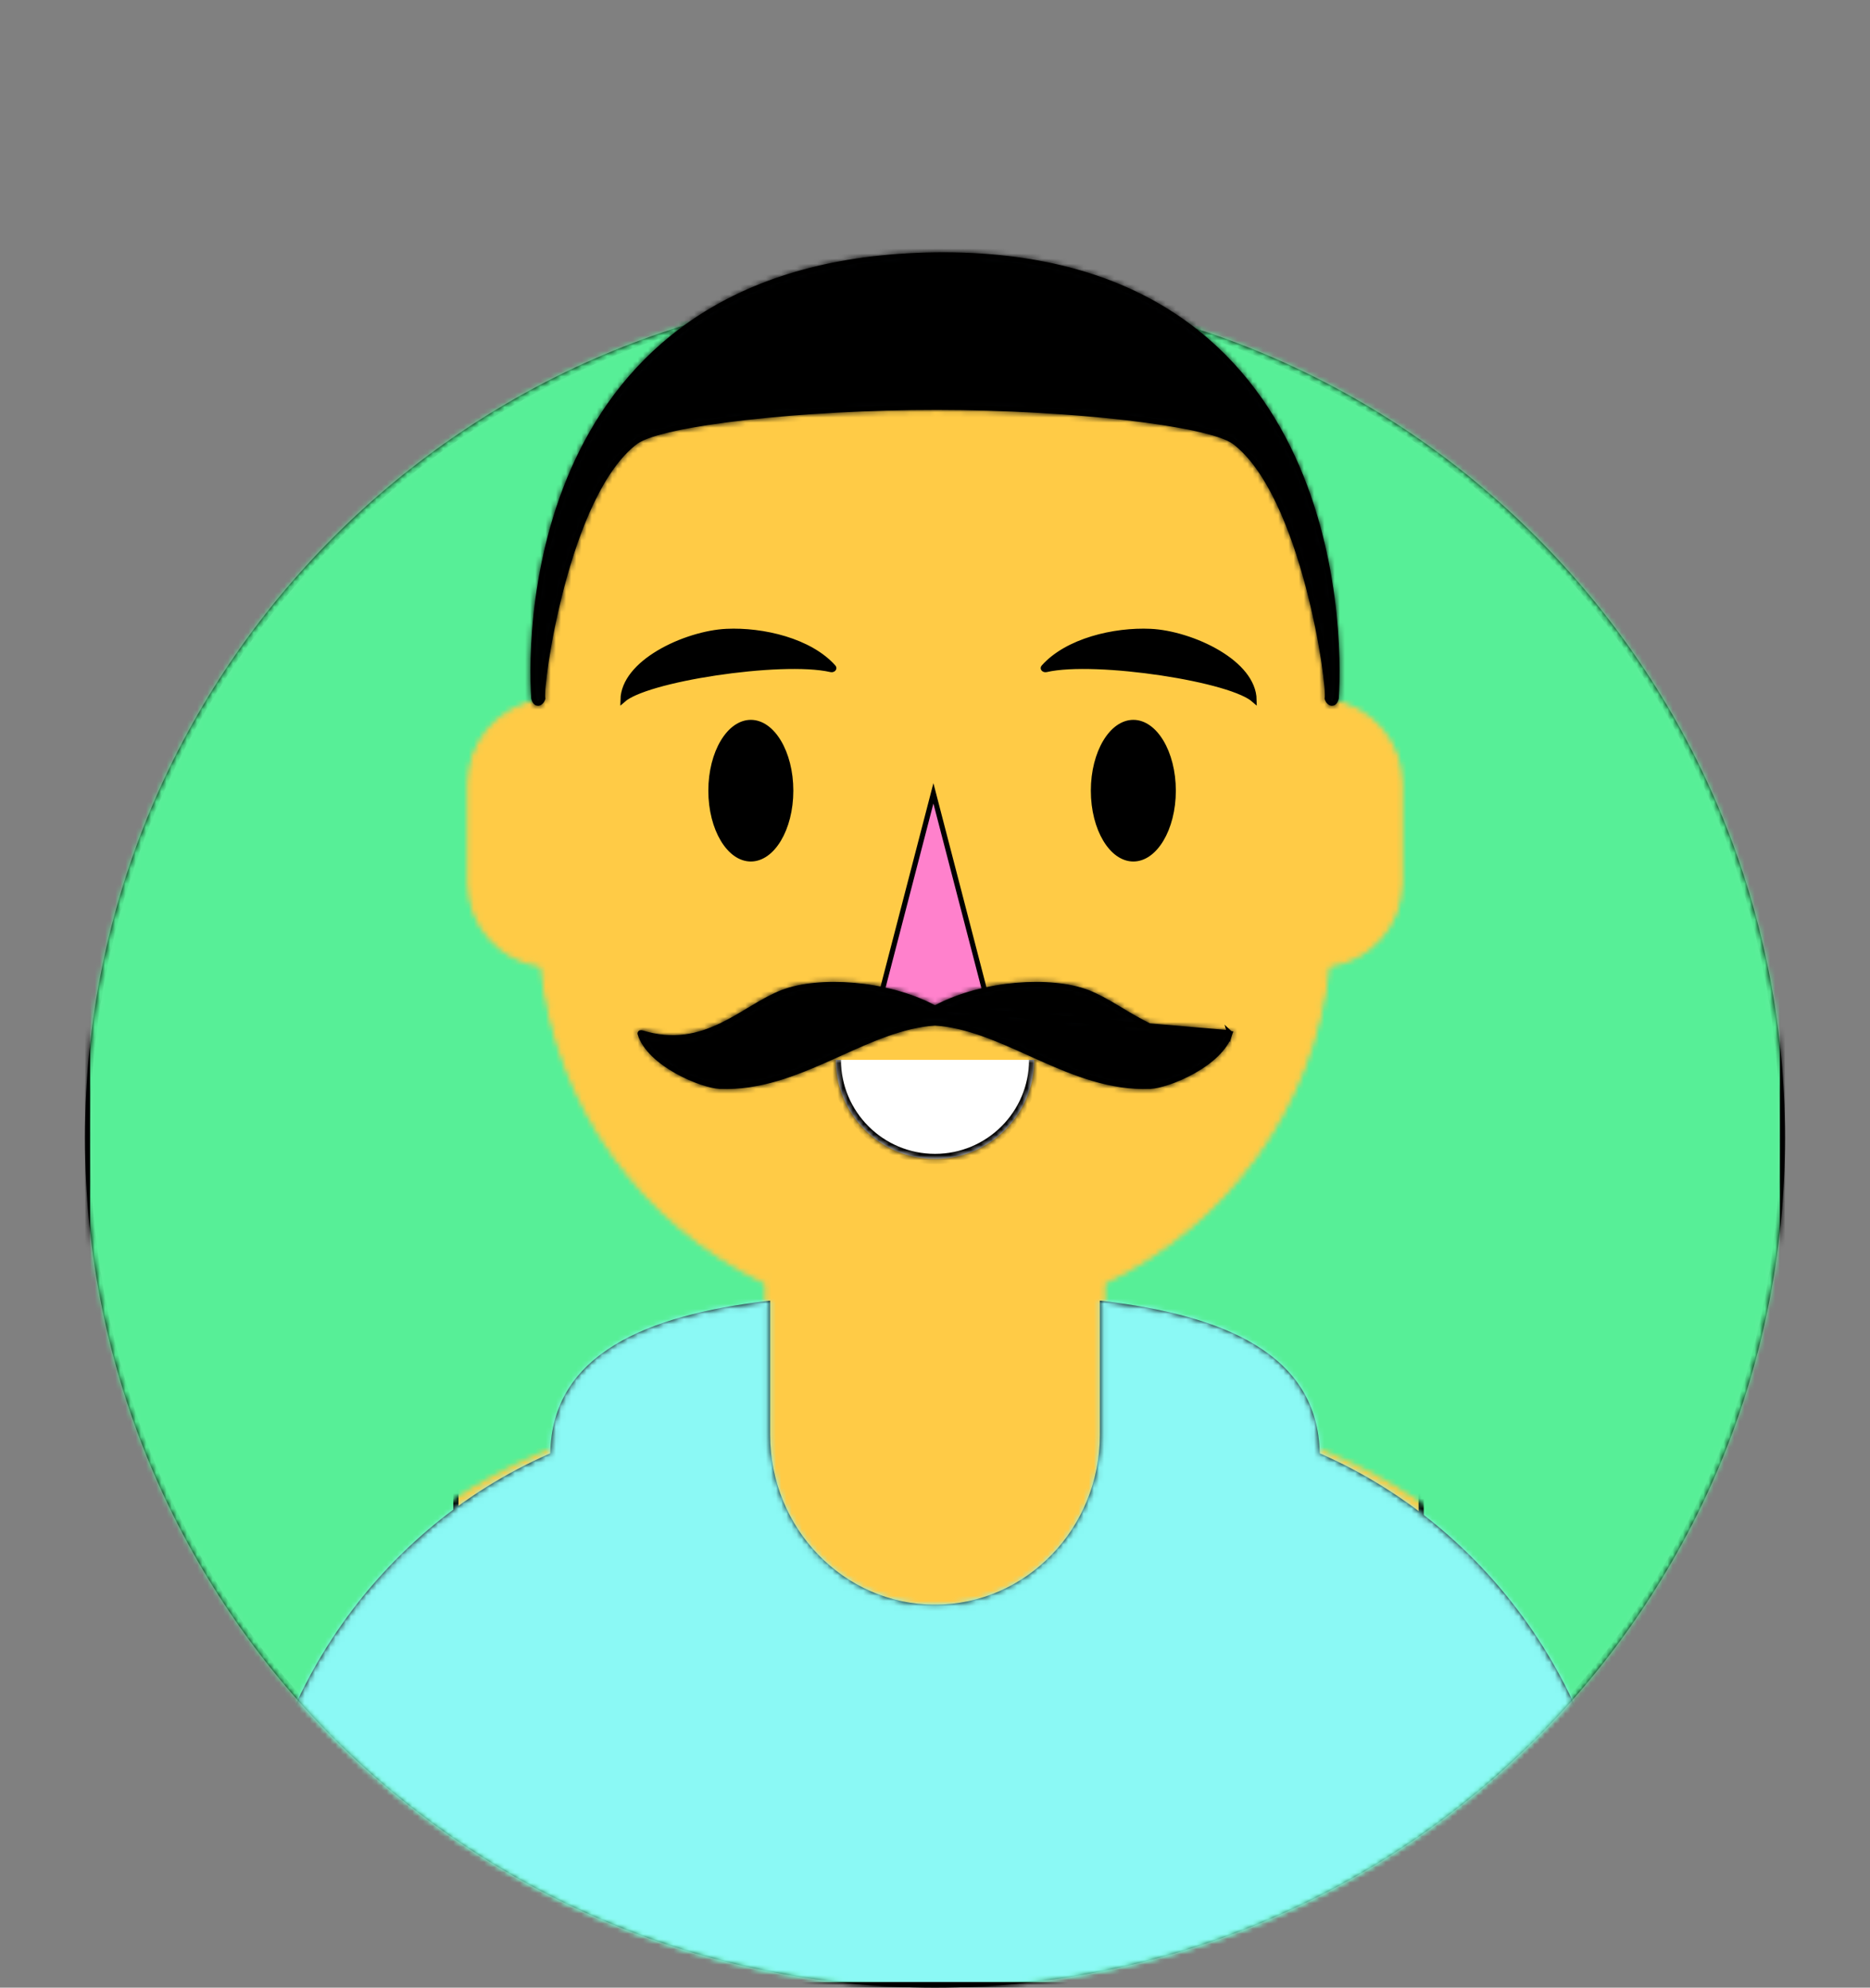 <svg width="365" height="388" viewBox="0 0 365 388" fill="none" xmlns="http://www.w3.org/2000/svg">
<rect x="0" y="0" width="365" height="388" fill="#808080" stroke="none"/>
<path d="M347.909 222.091C347.909 313.444 273.853 387.5 182.5 387.5C91.147 387.5 17.091 313.444 17.091 222.091C17.091 130.738 91.147 56.682 182.5 56.682C273.853 56.682 347.909 130.738 347.909 222.091Z" fill="#E6E6E6" stroke="black"/>
<mask id="mask0_111_129" style="mask-type:luminance" maskUnits="userSpaceOnUse" x="16" y="56" width="333" height="332">
<path d="M347.909 222.091C347.909 313.444 273.853 387.5 182.5 387.5C91.147 387.5 17.091 313.444 17.091 222.091C17.091 130.738 91.147 56.682 182.5 56.682C273.853 56.682 347.909 130.738 347.909 222.091Z" fill="white" stroke="black"/>
</mask>
<g mask="url(#mask0_111_129)">
<path d="M17.091 387.5V56.682H347.909V387.5H17.091Z" fill="#57EF97" stroke="black"/>
</g>
<mask id="mask1_111_129" style="mask-type:luminance" maskUnits="userSpaceOnUse" x="0" y="0" width="365" height="388">
<path d="M16.591 222.091C16.591 313.72 90.871 388 182.5 388C274.129 388 348.409 313.72 348.409 222.091H365V0.879H0V222.091H16.591Z" fill="white"/>
</mask>
<g mask="url(#mask1_111_129)">
<mask id="mask2_111_129" style="mask-type:luminance" maskUnits="userSpaceOnUse" x="44" y="50" width="277" height="338">
<path d="M215.467 250.135L215.182 250.271V250.587V276.011V276.511H215.682H221.212C275.913 276.511 320.258 320.855 320.258 375.557V387.5H44.742V375.557C44.742 320.855 89.087 276.511 143.788 276.511H149.318H149.818V276.011V250.587V250.271L149.533 250.135C125.854 238.887 108.834 215.898 105.995 188.693L105.954 188.304L105.568 188.25C97.757 187.146 91.75 180.433 91.75 172.318V152.962C91.75 144.99 97.549 138.37 105.158 137.094L105.576 137.024V136.601V128.076C105.576 85.592 140.016 51.151 182.5 51.151C224.984 51.151 259.424 85.592 259.424 128.076V136.601V137.024L259.841 137.094C267.451 138.37 273.25 144.99 273.25 152.962V172.318C273.25 180.433 267.242 187.146 259.432 188.25L259.046 188.304L259.005 188.693C256.166 215.898 239.146 238.887 215.467 250.135Z" fill="white" stroke="black"/>
</mask>
<g mask="url(#mask2_111_129)">
<path d="M88.985 383.352V76.038H277.398V383.352H88.985Z" fill="#FFCB46" stroke="black"/>
</g>
<path d="M107.604 284.176L107.898 284.048L107.904 283.727C108.085 274.18 112.693 267.563 120.246 262.964C127.712 258.417 138.052 255.851 149.814 254.452V280.061C149.814 298.649 164.434 313.743 182.5 313.743C200.566 313.743 215.186 298.649 215.186 280.061V254.452C226.948 255.851 237.288 258.417 244.754 262.964C252.307 267.563 256.915 274.18 257.096 283.727L257.102 284.048L257.396 284.176C291.892 299.199 316.11 334.408 316.11 375.458V387.402H48.89V375.458C48.89 334.408 73.108 299.199 107.604 284.176Z" fill="black" stroke="black"/>
<mask id="mask3_111_129" style="mask-type:luminance" maskUnits="userSpaceOnUse" x="48" y="253" width="269" height="135">
<path d="M107.604 284.176L107.898 284.048L107.904 283.727C108.085 274.18 112.693 267.563 120.246 262.964C127.712 258.417 138.052 255.851 149.814 254.452V280.061C149.814 298.649 164.434 313.743 182.5 313.743C200.566 313.743 215.186 298.649 215.186 280.061V254.452C226.948 255.851 237.288 258.417 244.754 262.964C252.307 267.563 256.915 274.18 257.096 283.727L257.102 284.048L257.396 284.176C291.892 299.199 316.11 334.408 316.11 375.458V387.402H48.89V375.458C48.89 334.408 73.108 299.199 107.604 284.176Z" fill="white" stroke="black"/>
</mask>
<g mask="url(#mask3_111_129)">
<path d="M5.975 387.402V236.319H359.025V387.402H5.975Z" fill="#8BF9F5" stroke="black"/>
</g>
<mask id="path-10-inside-1_111_129" fill="white">
<path fill-rule="evenodd" clip-rule="evenodd" d="M163.144 206.883C163.144 217.573 171.81 226.239 182.5 226.239C193.19 226.239 201.856 217.573 201.856 206.883"/>
</mask>
<path fill-rule="evenodd" clip-rule="evenodd" d="M163.144 206.883C163.144 217.573 171.81 226.239 182.5 226.239C193.19 226.239 201.856 217.573 201.856 206.883" fill="white"/>
<path d="M162.144 206.883C162.144 218.125 171.258 227.239 182.5 227.239V225.239C172.362 225.239 164.144 217.02 164.144 206.883H162.144ZM182.5 227.239C193.742 227.239 202.856 218.125 202.856 206.883H200.856C200.856 217.02 192.638 225.239 182.5 225.239V227.239Z" fill="black" mask="url(#path-10-inside-1_111_129)"/>
<path d="M170.548 199.677L182.189 154.867L193.831 199.677H170.548Z" fill="#FF81CC" stroke="black"/>
<path d="M154.348 154.345C154.348 158.088 153.437 161.452 151.99 163.864C150.537 166.286 148.599 167.67 146.553 167.67C144.507 167.67 142.569 166.286 141.116 163.864C139.669 161.452 138.758 158.088 138.758 154.345C138.758 150.602 139.669 147.238 141.116 144.826C142.569 142.404 144.507 141.019 146.553 141.019C148.599 141.019 150.537 142.404 151.99 144.826C153.437 147.238 154.348 150.602 154.348 154.345Z" fill="black" stroke="black"/>
<path d="M229.008 154.345C229.008 158.088 228.096 161.452 226.649 163.864C225.196 166.286 223.258 167.67 221.212 167.67C219.166 167.67 217.228 166.286 215.775 163.864C214.328 161.452 213.417 158.088 213.417 154.345C213.417 150.602 214.328 147.238 215.775 144.826C217.228 142.404 219.166 141.019 221.212 141.019C223.258 141.019 225.196 142.404 226.649 144.826C228.096 147.238 229.008 150.602 229.008 154.345Z" fill="black" stroke="black"/>
<path d="M141.803 123.25L141.803 123.25C145.344 123.083 149.423 123.537 153.195 124.688C156.972 125.84 160.399 127.678 162.682 130.246C162.746 130.317 162.758 130.374 162.758 130.41C162.759 130.451 162.744 130.503 162.703 130.558C162.619 130.667 162.436 130.764 162.186 130.707L162.186 130.707C159.739 130.144 156.21 129.994 152.264 130.138C148.308 130.282 143.896 130.724 139.667 131.361C135.439 131.999 131.381 132.835 128.134 133.772C126.511 134.24 125.081 134.736 123.93 135.249C122.963 135.68 122.157 136.138 121.6 136.627C121.663 133.033 124.545 129.838 128.563 127.433C132.704 124.956 137.876 123.431 141.803 123.25Z" fill="black" stroke="black"/>
<path d="M224.58 123.25L224.58 123.25C221.039 123.083 216.96 123.537 213.188 124.688C209.411 125.84 205.984 127.678 203.7 130.246C203.637 130.317 203.625 130.374 203.625 130.41C203.624 130.451 203.638 130.503 203.68 130.558C203.764 130.667 203.947 130.764 204.196 130.707L204.197 130.707C206.643 130.144 210.173 129.994 214.119 130.138C218.075 130.282 222.486 130.724 226.716 131.361C230.944 131.999 235.002 132.835 238.249 133.772C239.872 134.24 241.301 134.736 242.452 135.249C243.42 135.68 244.226 136.138 244.782 136.627C244.719 133.033 241.838 129.838 237.82 127.433C233.679 124.956 228.507 123.431 224.58 123.25Z" fill="black" stroke="black"/>
<mask id="mask4_111_129" style="mask-type:luminance" maskUnits="userSpaceOnUse" x="0" y="0" width="365" height="388">
<path d="M0.5 387.5V1.379H364.5V387.5H0.5Z" fill="white" stroke="black"/>
</mask>
<g mask="url(#mask4_111_129)">
<path d="M182.5 196.798L182.267 196.675C177.643 194.234 172.035 192.814 166.686 192.347C161.332 191.879 156.292 192.372 152.799 193.706L152.799 193.706C150.848 194.451 148.943 195.542 146.966 196.721C146.708 196.875 146.448 197.031 146.187 197.187C144.462 198.221 142.676 199.292 140.788 200.199C136.415 202.3 131.451 203.545 125.167 201.592L125.167 201.592C125.095 201.57 125.027 201.59 124.98 201.634C124.934 201.676 124.924 201.723 124.938 201.771L124.938 201.772C125.829 204.696 128.793 207.239 132.092 209.089C135.382 210.935 138.837 211.997 140.52 212.063C148.23 212.363 155.21 209.55 162.04 206.497C162.687 206.207 163.334 205.915 163.98 205.623C170.107 202.857 176.172 200.119 182.467 199.694L182.5 199.692L182.534 199.694C188.829 200.119 194.894 202.857 201.02 205.623C201.667 205.915 202.313 206.207 202.961 206.497C209.791 209.55 216.771 212.363 224.481 212.063C226.164 211.997 229.619 210.935 232.909 209.089C236.208 207.239 239.172 204.696 240.063 201.772L182.5 196.798ZM182.5 196.798L182.734 196.675M182.5 196.798L182.734 196.675M182.734 196.675C187.358 194.234 192.966 192.814 198.315 192.347C203.669 191.879 208.709 192.372 212.202 193.706L212.38 193.239L212.202 193.706C214.153 194.451 216.058 195.542 218.035 196.721C218.293 196.875 218.553 197.031 218.814 197.187C220.539 198.221 222.325 199.292 224.213 200.199C228.586 202.3 233.55 203.545 239.834 201.592L239.834 201.592M182.734 196.675L239.834 201.592M239.834 201.592C239.906 201.57 239.974 201.59 240.021 201.634M239.834 201.592L240.021 201.634M240.021 201.634C240.067 201.676 240.078 201.723 240.063 201.772L240.021 201.634Z" fill="#28354B" stroke="black"/>
<mask id="mask5_111_129" style="mask-type:luminance" maskUnits="userSpaceOnUse" x="124" y="191" width="117" height="22">
<path d="M182.5 196.798L182.267 196.675C177.643 194.234 172.035 192.814 166.686 192.347C161.332 191.879 156.292 192.372 152.799 193.706L152.799 193.706C150.848 194.451 148.943 195.542 146.966 196.721C146.708 196.875 146.448 197.031 146.187 197.187C144.462 198.221 142.676 199.292 140.788 200.199C136.415 202.3 131.451 203.545 125.167 201.592L125.167 201.592C125.095 201.57 125.027 201.59 124.98 201.634C124.934 201.676 124.924 201.723 124.938 201.771L124.938 201.772C125.829 204.696 128.793 207.239 132.092 209.089C135.382 210.935 138.837 211.997 140.52 212.063C148.23 212.363 155.21 209.55 162.04 206.497C162.687 206.207 163.334 205.915 163.98 205.623C170.107 202.857 176.172 200.119 182.467 199.694L182.5 199.692L182.534 199.694C188.829 200.119 194.894 202.857 201.02 205.623C201.667 205.915 202.313 206.207 202.961 206.497C209.791 209.55 216.771 212.363 224.481 212.063C226.164 211.997 229.619 210.935 232.909 209.089C236.208 207.239 239.172 204.696 240.063 201.772L182.5 196.798ZM182.5 196.798L182.734 196.675M182.5 196.798L182.734 196.675M182.734 196.675C187.358 194.234 192.966 192.814 198.315 192.347C203.669 191.879 208.709 192.372 212.202 193.706L212.38 193.239L212.202 193.706C214.153 194.451 216.058 195.542 218.035 196.721C218.293 196.875 218.553 197.031 218.814 197.187C220.539 198.221 222.325 199.292 224.213 200.199C228.586 202.3 233.55 203.545 239.834 201.592L239.834 201.592M182.734 196.675L239.834 201.592M239.834 201.592C239.906 201.57 239.974 201.59 240.021 201.634M239.834 201.592L240.021 201.634M240.021 201.634C240.067 201.676 240.078 201.723 240.063 201.772L240.021 201.634Z" fill="white" stroke="black"/>
</mask>
<g mask="url(#mask5_111_129)">
<path d="M22.621 437.273V100.924H386.621V437.273H22.621Z" fill="black" stroke="black"/>
</g>
<path d="M124.146 86.188L124.139 86.193L124.133 86.198C120.682 88.775 117.799 93.091 115.422 98.086C113.04 103.091 111.143 108.83 109.691 114.309C108.237 119.789 107.225 125.022 106.616 129.022C106.311 131.021 106.107 132.717 105.999 133.984C105.944 134.617 105.914 135.149 105.907 135.56C105.903 135.861 105.909 136.139 105.943 136.351C105.739 136.984 105.33 137.256 105.046 137.278C104.817 137.297 104.401 137.156 104.189 136.295C103.698 129.176 103.72 107.799 113.618 88.081C118.573 78.212 125.998 68.765 137.068 61.721C148.138 54.678 162.883 50.019 182.506 49.769C202.127 49.519 216.868 53.929 227.934 60.877C239.002 67.825 246.426 77.332 251.381 87.327C261.28 107.295 261.302 129.173 260.811 136.295C260.599 137.156 260.184 137.297 259.954 137.278C259.671 137.256 259.261 136.984 259.057 136.351C259.091 136.139 259.097 135.861 259.093 135.56C259.086 135.149 259.056 134.617 259.002 133.984C258.893 132.717 258.689 131.021 258.384 129.022C257.775 125.022 256.763 119.789 255.309 114.309C253.857 108.83 251.96 103.091 249.578 98.086C247.201 93.091 244.318 88.775 240.867 86.198L240.861 86.193L240.854 86.188C240.176 85.717 239.171 85.274 237.912 84.854C236.645 84.432 235.091 84.024 233.294 83.633C229.699 82.853 225.107 82.138 219.853 81.531C209.342 80.318 196.151 79.534 182.933 79.525C169.57 79.516 156.177 80.29 145.493 81.503C140.152 82.11 135.48 82.826 131.825 83.612C129.997 84.005 128.417 84.416 127.13 84.842C125.852 85.264 124.831 85.712 124.146 86.188Z" fill="#28354B" stroke="black"/>
<mask id="mask6_111_129" style="mask-type:luminance" maskUnits="userSpaceOnUse" x="103" y="49" width="159" height="89">
<path d="M124.146 86.188L124.139 86.193L124.133 86.198C120.682 88.775 117.799 93.091 115.422 98.086C113.04 103.091 111.143 108.83 109.691 114.309C108.237 119.789 107.225 125.022 106.616 129.022C106.311 131.021 106.107 132.717 105.999 133.984C105.944 134.617 105.914 135.149 105.907 135.56C105.903 135.861 105.909 136.139 105.943 136.351C105.739 136.984 105.33 137.256 105.046 137.278C104.817 137.297 104.401 137.156 104.189 136.295C103.698 129.176 103.72 107.799 113.618 88.081C118.573 78.212 125.998 68.765 137.068 61.721C148.138 54.678 162.883 50.019 182.506 49.769C202.127 49.519 216.868 53.929 227.934 60.877C239.002 67.825 246.426 77.332 251.381 87.327C261.28 107.295 261.302 129.173 260.811 136.295C260.599 137.156 260.184 137.297 259.954 137.278C259.671 137.256 259.261 136.984 259.057 136.351C259.091 136.139 259.097 135.861 259.093 135.56C259.086 135.149 259.056 134.617 259.002 133.984C258.893 132.717 258.689 131.021 258.384 129.022C257.775 125.022 256.763 119.789 255.309 114.309C253.857 108.83 251.96 103.091 249.578 98.086C247.201 93.091 244.318 88.775 240.867 86.198L240.861 86.193L240.854 86.188C240.176 85.717 239.171 85.274 237.912 84.854C236.645 84.432 235.091 84.024 233.294 83.633C229.699 82.853 225.107 82.138 219.853 81.531C209.342 80.318 196.151 79.534 182.933 79.525C169.57 79.516 156.177 80.29 145.493 81.503C140.152 82.11 135.48 82.826 131.825 83.612C129.997 84.005 128.417 84.416 127.13 84.842C125.852 85.264 124.831 85.712 124.146 86.188Z" fill="white" stroke="black"/>
</mask>
<g mask="url(#mask6_111_129)">
<path d="M102.811 434.508V48.386H466.811V434.508H102.811Z" fill="black" stroke="black"/>
</g>
</g>
</g>
</svg>
